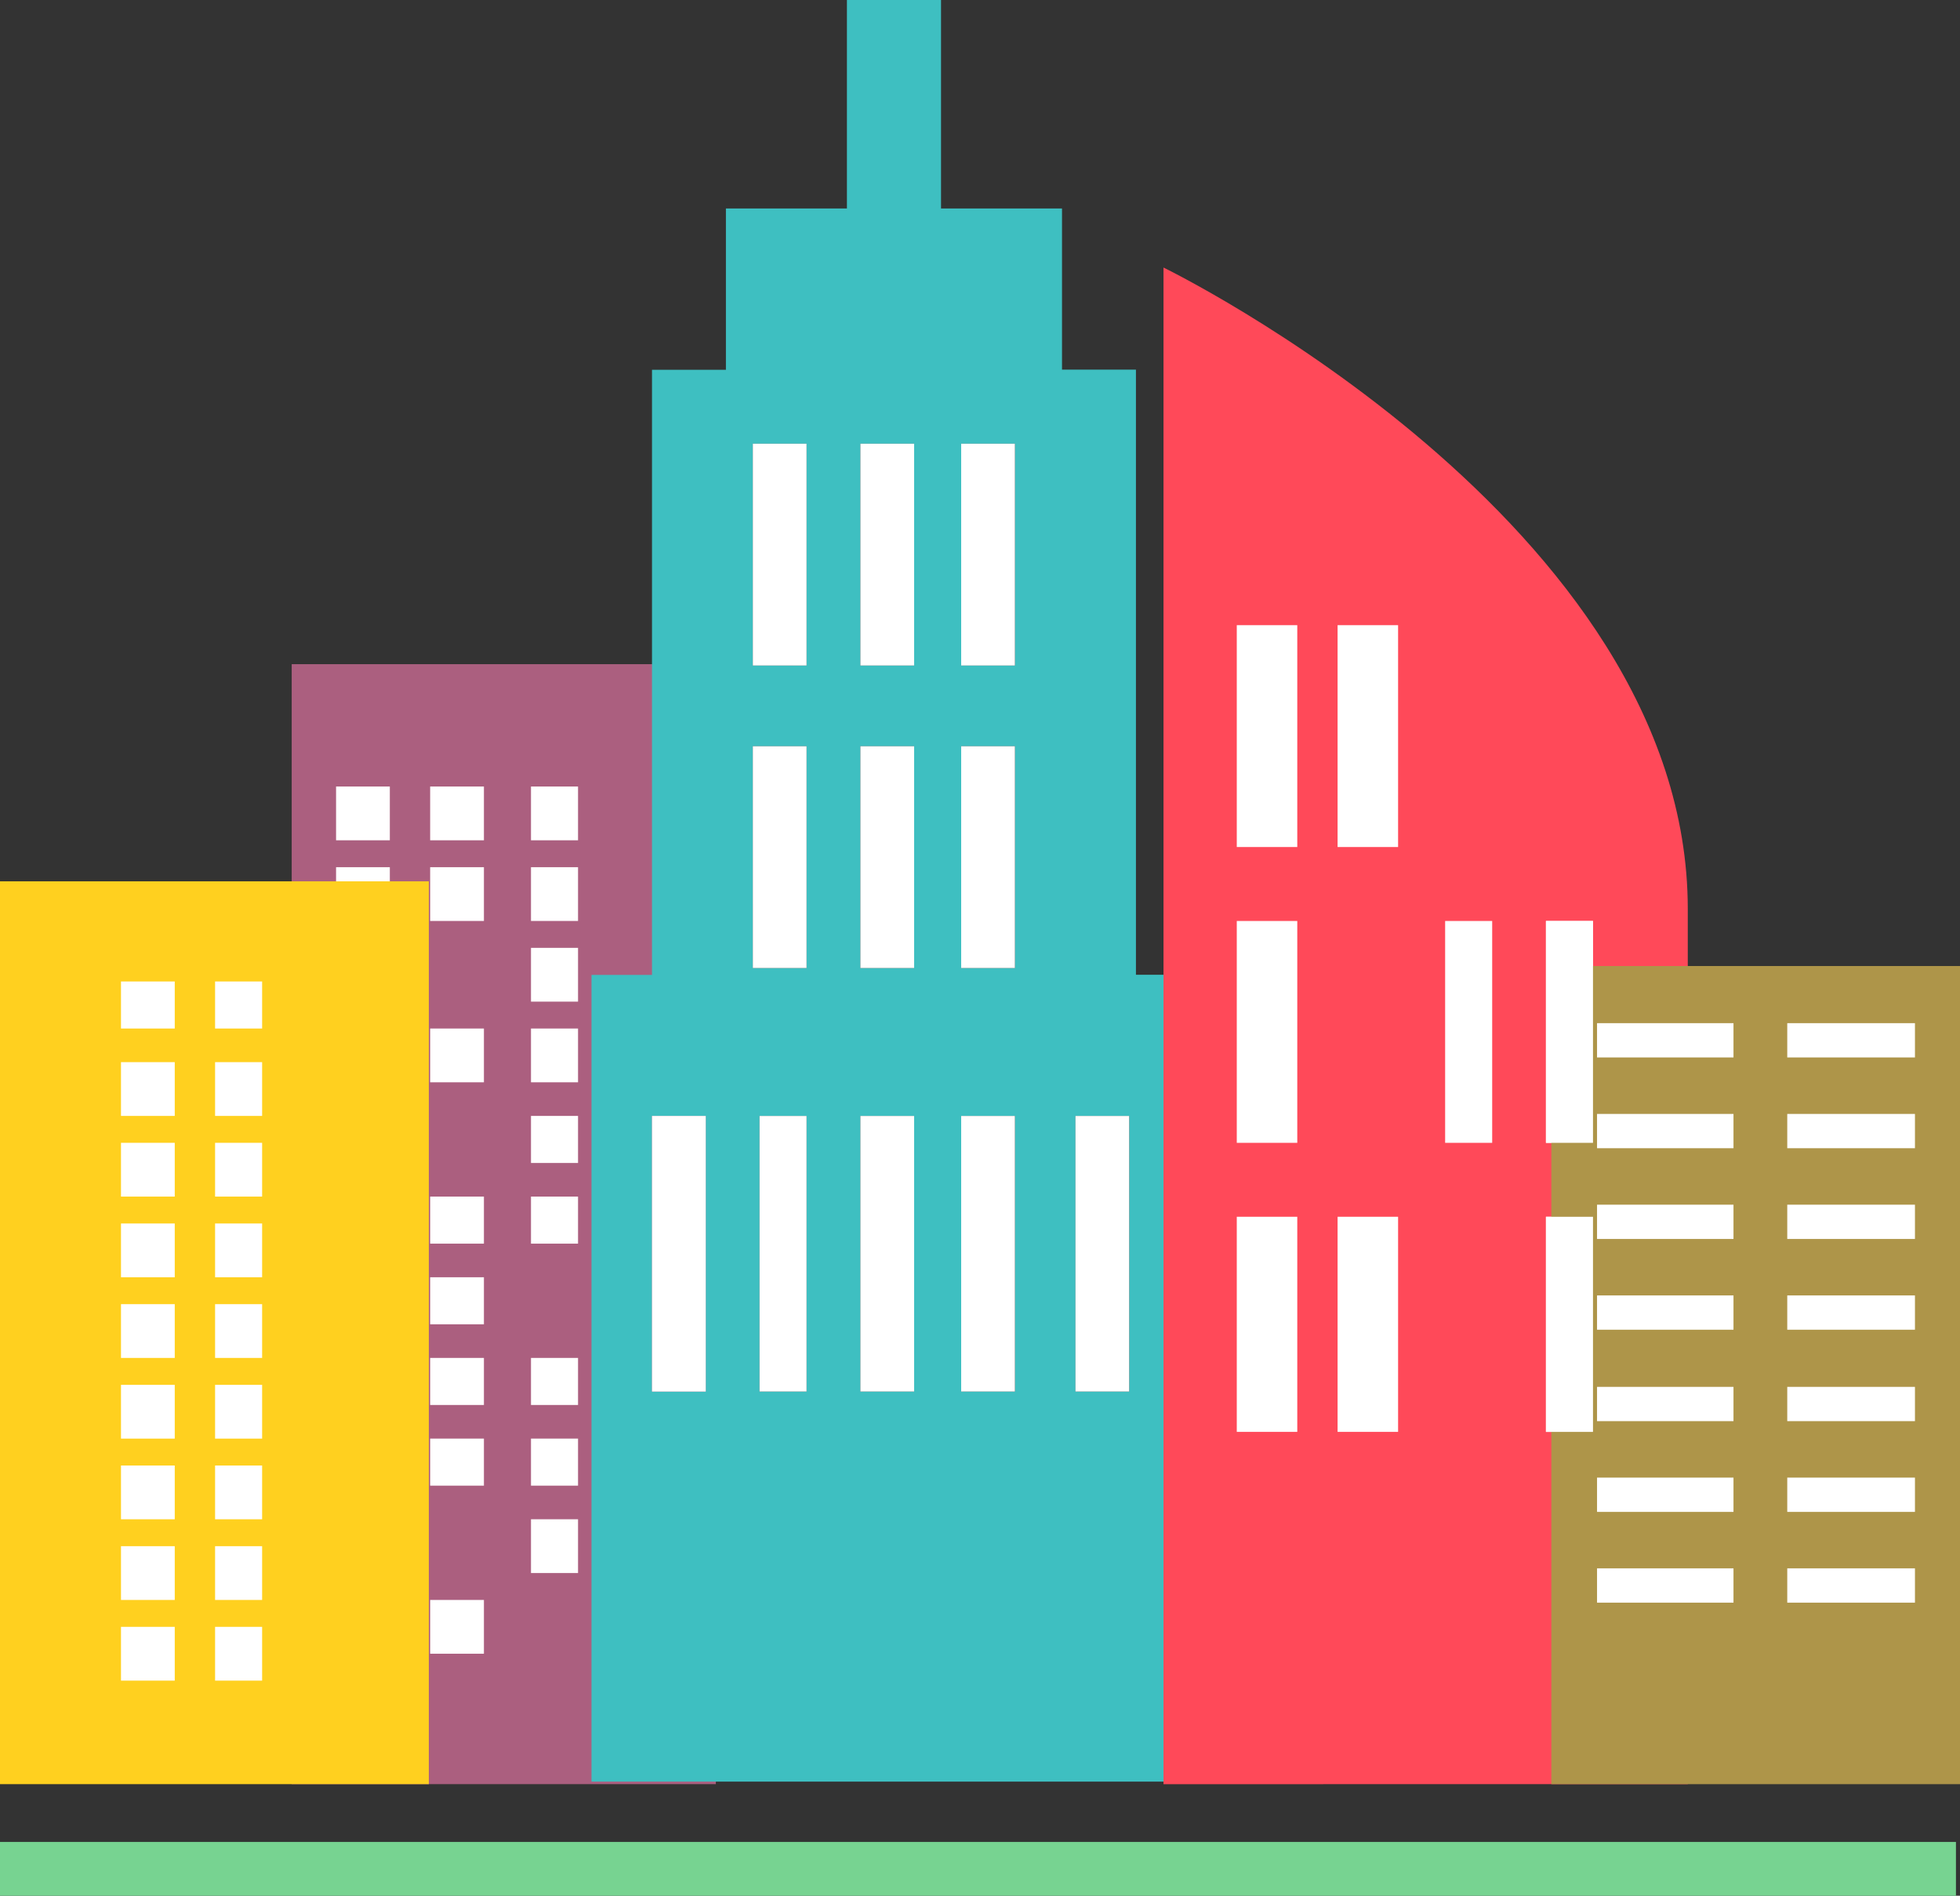 <svg id="realstate" xmlns="http://www.w3.org/2000/svg" width="96.861" height="93.672" viewBox="0 0 96.861 93.672">
  <rect x="0" y="0" width="96.861" height="93.672" fill="#333333" stroke="none"/>
  <g id="Group_708" data-name="Group 708">
    <g id="Group_707" data-name="Group 707">
      <g id="Group_684" data-name="Group 684" transform="translate(14.416 32.818)">
        <rect id="Rectangle_318" data-name="Rectangle 318" width="20.96" height="55.339" fill="#ab5f7f"/>
        <g id="Group_683" data-name="Group 683" transform="translate(2.192 6.045)">
          <rect id="Rectangle_319" data-name="Rectangle 319" width="2.657" height="2.657" fill="#fff"/>
          <rect id="Rectangle_320" data-name="Rectangle 320" width="2.657" height="2.657" transform="translate(4.65)" fill="#fff"/>
          <rect id="Rectangle_321" data-name="Rectangle 321" width="2.325" height="2.657" transform="translate(9.633)" fill="#fff"/>
          <rect id="Rectangle_322" data-name="Rectangle 322" width="2.657" height="2.657" transform="translate(0 3.986)" fill="#fff"/>
          <rect id="Rectangle_323" data-name="Rectangle 323" width="2.657" height="2.657" transform="translate(4.65 3.986)" fill="#fff"/>
          <rect id="Rectangle_324" data-name="Rectangle 324" width="2.325" height="2.657" transform="translate(9.633 3.986)" fill="#fff"/>
          <rect id="Rectangle_325" data-name="Rectangle 325" width="2.657" height="2.657" transform="translate(0 7.972)" fill="#fff"/>
          <rect id="Rectangle_326" data-name="Rectangle 326" width="2.325" height="2.657" transform="translate(9.633 7.972)" fill="#fff"/>
          <rect id="Rectangle_327" data-name="Rectangle 327" width="2.657" height="2.657" transform="translate(0 11.958)" fill="#fff"/>
          <rect id="Rectangle_328" data-name="Rectangle 328" width="2.657" height="2.657" transform="translate(4.65 11.958)" fill="#fff"/>
          <rect id="Rectangle_329" data-name="Rectangle 329" width="2.325" height="2.657" transform="translate(9.633 11.958)" fill="#fff"/>
          <rect id="Rectangle_330" data-name="Rectangle 330" width="2.657" height="2.325" transform="translate(0 16.276)" fill="#fff"/>
          <rect id="Rectangle_331" data-name="Rectangle 331" width="2.325" height="2.325" transform="translate(9.633 16.276)" fill="#fff"/>
          <rect id="Rectangle_332" data-name="Rectangle 332" width="2.657" height="2.325" transform="translate(0 20.262)" fill="#fff"/>
          <rect id="Rectangle_333" data-name="Rectangle 333" width="2.657" height="2.325" transform="translate(4.65 20.262)" fill="#fff"/>
          <rect id="Rectangle_334" data-name="Rectangle 334" width="2.325" height="2.325" transform="translate(9.633 20.262)" fill="#fff"/>
          <rect id="Rectangle_335" data-name="Rectangle 335" width="2.657" height="2.325" transform="translate(4.65 24.248)" fill="#fff"/>
          <rect id="Rectangle_336" data-name="Rectangle 336" width="2.657" height="2.325" transform="translate(0 28.234)" fill="#fff"/>
          <rect id="Rectangle_337" data-name="Rectangle 337" width="2.657" height="2.325" transform="translate(4.65 28.234)" fill="#fff"/>
          <rect id="Rectangle_338" data-name="Rectangle 338" width="2.325" height="2.325" transform="translate(9.633 28.234)" fill="#fff"/>
          <rect id="Rectangle_339" data-name="Rectangle 339" width="2.657" height="2.325" transform="translate(4.65 32.22)" fill="#fff"/>
          <rect id="Rectangle_340" data-name="Rectangle 340" width="2.325" height="2.325" transform="translate(9.633 32.22)" fill="#fff"/>
          <rect id="Rectangle_341" data-name="Rectangle 341" width="2.657" height="2.657" transform="translate(0 36.206)" fill="#fff"/>
          <rect id="Rectangle_342" data-name="Rectangle 342" width="2.325" height="2.657" transform="translate(9.633 36.206)" fill="#fff"/>
          <rect id="Rectangle_343" data-name="Rectangle 343" width="2.657" height="2.657" transform="translate(0 40.193)" fill="#fff"/>
          <rect id="Rectangle_344" data-name="Rectangle 344" width="2.657" height="2.657" transform="translate(4.65 40.193)" fill="#fff"/>
        </g>
      </g>
      <g id="Group_685" data-name="Group 685" transform="translate(29.231)">
        <path id="Path_362" data-name="Path 362" d="M114.906,48.165v-29.9h-3.654V10.3h-5.979V0h-4.65V10.3H94.643v7.972H90.99v29.9H88v39.86h30.227V48.165ZM103.944,21.923V32.885h-2.657V21.923Zm4.983,10.962h-2.657V21.923h2.657Zm0,3.986V47.832h-2.657V36.871Zm-7.64,0h2.657V47.832h-2.657Zm-2.657-3.986H95.972V21.923h2.657Zm-2.657,3.986h2.657V47.832H95.972ZM90.99,68.759V55.14h2.657V68.759Zm5.315,0V55.14h2.325V68.759Zm4.983,0V55.14h2.657V68.759Zm4.983,0V55.14h2.657V68.759Zm5.647,0V55.14h2.657V68.759Z" transform="translate(-88)" fill="#3ebfc1"/>
        <path id="Path_363" data-name="Path 363" d="M99.657,166H97v13.619h2.657Z" transform="translate(-94.01 -110.86)" fill="#fff"/>
        <rect id="Rectangle_345" data-name="Rectangle 345" width="2.325" height="13.619" transform="translate(8.304 55.14)" fill="#fff"/>
        <rect id="Rectangle_346" data-name="Rectangle 346" width="2.657" height="13.619" transform="translate(13.287 55.14)" fill="#fff"/>
        <rect id="Rectangle_347" data-name="Rectangle 347" width="2.657" height="13.619" transform="translate(18.269 55.14)" fill="#fff"/>
        <rect id="Rectangle_348" data-name="Rectangle 348" width="2.657" height="13.619" transform="translate(23.916 55.14)" fill="#fff"/>
        <rect id="Rectangle_349" data-name="Rectangle 349" width="2.657" height="10.962" transform="translate(7.972 36.871)" fill="#fff"/>
        <rect id="Rectangle_350" data-name="Rectangle 350" width="2.657" height="10.962" transform="translate(13.287 36.871)" fill="#fff"/>
        <rect id="Rectangle_351" data-name="Rectangle 351" width="2.657" height="10.962" transform="translate(18.269 36.871)" fill="#fff"/>
        <rect id="Rectangle_352" data-name="Rectangle 352" width="2.657" height="10.962" transform="translate(7.972 21.923)" fill="#fff"/>
        <rect id="Rectangle_353" data-name="Rectangle 353" width="2.657" height="10.962" transform="translate(13.287 21.923)" fill="#fff"/>
        <rect id="Rectangle_354" data-name="Rectangle 354" width="2.657" height="10.962" transform="translate(18.269 21.923)" fill="#fff"/>
      </g>
      <g id="Group_686" data-name="Group 686" transform="translate(57.499 13.22)">
        <path id="Path_364" data-name="Path 364" d="M199.009,114.737V71.489c0-19.1-25.909-31.689-25.909-31.689v74.938Z" transform="translate(-173.1 -39.8)" fill="#ff4959"/>
        <rect id="Rectangle_355" data-name="Rectangle 355" width="2.99" height="10.629" transform="translate(3.621 46.902)" fill="#fff"/>
        <rect id="Rectangle_356" data-name="Rectangle 356" width="2.99" height="10.629" transform="translate(8.603 46.902)" fill="#fff"/>
        <rect id="Rectangle_357" data-name="Rectangle 357" width="2.325" height="10.629" transform="translate(18.9 46.902)" fill="#fff"/>
        <rect id="Rectangle_358" data-name="Rectangle 358" width="2.99" height="10.962" transform="translate(3.621 32.287)" fill="#fff"/>
        <rect id="Rectangle_359" data-name="Rectangle 359" width="2.325" height="10.962" transform="translate(13.918 32.287)" fill="#fff"/>
        <rect id="Rectangle_360" data-name="Rectangle 360" width="2.325" height="10.962" transform="translate(18.9 32.287)" fill="#fff"/>
        <rect id="Rectangle_361" data-name="Rectangle 361" width="2.99" height="10.962" transform="translate(3.621 17.671)" fill="#fff"/>
        <rect id="Rectangle_362" data-name="Rectangle 362" width="2.99" height="10.962" transform="translate(8.603 17.671)" fill="#fff"/>
      </g>
      <g id="Group_705" data-name="Group 705" transform="translate(0 43.547)">
        <rect id="Rectangle_363" data-name="Rectangle 363" width="21.192" height="44.61" fill="#ffd01f"/>
        <g id="Group_687" data-name="Group 687" transform="translate(10.629 4.949)">
          <rect id="Rectangle_364" data-name="Rectangle 364" width="2.325" height="2.325" fill="#fff"/>
        </g>
        <g id="Group_688" data-name="Group 688" transform="translate(5.979 4.949)">
          <rect id="Rectangle_365" data-name="Rectangle 365" width="2.657" height="2.325" fill="#fff"/>
        </g>
        <g id="Group_689" data-name="Group 689" transform="translate(10.629 8.935)">
          <rect id="Rectangle_366" data-name="Rectangle 366" width="2.325" height="2.657" fill="#fff"/>
        </g>
        <g id="Group_690" data-name="Group 690" transform="translate(5.979 8.935)">
          <rect id="Rectangle_367" data-name="Rectangle 367" width="2.657" height="2.657" fill="#fff"/>
        </g>
        <g id="Group_691" data-name="Group 691" transform="translate(10.629 12.921)">
          <rect id="Rectangle_368" data-name="Rectangle 368" width="2.325" height="2.657" fill="#fff"/>
        </g>
        <g id="Group_692" data-name="Group 692" transform="translate(5.979 12.921)">
          <rect id="Rectangle_369" data-name="Rectangle 369" width="2.657" height="2.657" fill="#fff"/>
        </g>
        <g id="Group_693" data-name="Group 693" transform="translate(10.629 16.907)">
          <rect id="Rectangle_370" data-name="Rectangle 370" width="2.325" height="2.657" fill="#fff"/>
        </g>
        <g id="Group_694" data-name="Group 694" transform="translate(5.979 16.907)">
          <rect id="Rectangle_371" data-name="Rectangle 371" width="2.657" height="2.657" fill="#fff"/>
        </g>
        <g id="Group_695" data-name="Group 695" transform="translate(10.629 20.893)">
          <rect id="Rectangle_372" data-name="Rectangle 372" width="2.325" height="2.657" fill="#fff"/>
        </g>
        <g id="Group_696" data-name="Group 696" transform="translate(5.979 20.893)">
          <rect id="Rectangle_373" data-name="Rectangle 373" width="2.657" height="2.657" fill="#fff"/>
        </g>
        <g id="Group_697" data-name="Group 697" transform="translate(10.629 24.88)">
          <rect id="Rectangle_374" data-name="Rectangle 374" width="2.325" height="2.657" fill="#fff"/>
        </g>
        <g id="Group_698" data-name="Group 698" transform="translate(5.979 24.88)">
          <rect id="Rectangle_375" data-name="Rectangle 375" width="2.657" height="2.657" fill="#fff"/>
        </g>
        <g id="Group_699" data-name="Group 699" transform="translate(10.629 28.866)">
          <rect id="Rectangle_376" data-name="Rectangle 376" width="2.325" height="2.657" fill="#fff"/>
        </g>
        <g id="Group_700" data-name="Group 700" transform="translate(5.979 28.866)">
          <rect id="Rectangle_377" data-name="Rectangle 377" width="2.657" height="2.657" fill="#fff"/>
        </g>
        <g id="Group_701" data-name="Group 701" transform="translate(10.629 32.852)">
          <rect id="Rectangle_378" data-name="Rectangle 378" width="2.325" height="2.657" fill="#fff"/>
        </g>
        <g id="Group_702" data-name="Group 702" transform="translate(5.979 32.852)">
          <rect id="Rectangle_379" data-name="Rectangle 379" width="2.657" height="2.657" fill="#fff"/>
        </g>
        <g id="Group_703" data-name="Group 703" transform="translate(10.629 36.838)">
          <rect id="Rectangle_380" data-name="Rectangle 380" width="2.325" height="2.657" fill="#fff"/>
        </g>
        <g id="Group_704" data-name="Group 704" transform="translate(5.979 36.838)">
          <rect id="Rectangle_381" data-name="Rectangle 381" width="2.657" height="2.657" fill="#fff"/>
        </g>
      </g>
      <g id="Group_706" data-name="Group 706" transform="translate(76.665 47.733)">
        <rect id="Rectangle_382" data-name="Rectangle 382" width="20.196" height="40.425" fill="#ae9549"/>
        <rect id="Rectangle_383" data-name="Rectangle 383" width="6.743" height="1.694" transform="translate(2.259 2.823)" fill="#fff"/>
        <rect id="Rectangle_384" data-name="Rectangle 384" width="6.311" height="1.694" transform="translate(11.659 2.823)" fill="#fff"/>
        <rect id="Rectangle_385" data-name="Rectangle 385" width="6.743" height="1.694" transform="translate(2.259 7.308)" fill="#fff"/>
        <rect id="Rectangle_386" data-name="Rectangle 386" width="6.311" height="1.694" transform="translate(11.659 7.308)" fill="#fff"/>
        <rect id="Rectangle_387" data-name="Rectangle 387" width="6.743" height="1.694" transform="translate(2.259 11.792)" fill="#fff"/>
        <rect id="Rectangle_388" data-name="Rectangle 388" width="6.311" height="1.694" transform="translate(11.659 11.792)" fill="#fff"/>
        <rect id="Rectangle_389" data-name="Rectangle 389" width="6.743" height="1.694" transform="translate(2.259 16.276)" fill="#fff"/>
        <rect id="Rectangle_390" data-name="Rectangle 390" width="6.311" height="1.694" transform="translate(11.659 16.276)" fill="#fff"/>
        <rect id="Rectangle_391" data-name="Rectangle 391" width="6.311" height="1.694" transform="translate(11.659 20.794)" fill="#fff"/>
        <rect id="Rectangle_392" data-name="Rectangle 392" width="6.743" height="1.694" transform="translate(2.259 20.794)" fill="#fff"/>
        <rect id="Rectangle_393" data-name="Rectangle 393" width="6.743" height="1.694" transform="translate(2.259 25.278)" fill="#fff"/>
        <rect id="Rectangle_394" data-name="Rectangle 394" width="6.311" height="1.694" transform="translate(11.659 25.278)" fill="#fff"/>
        <rect id="Rectangle_395" data-name="Rectangle 395" width="6.743" height="1.694" transform="translate(2.259 29.762)" fill="#fff"/>
        <rect id="Rectangle_396" data-name="Rectangle 396" width="6.311" height="1.694" transform="translate(11.659 29.762)" fill="#fff"/>
      </g>
    </g>
    <rect id="Rectangle_397" data-name="Rectangle 397" width="96.661" height="2.657" transform="translate(0 91.014)" fill="#77d391"/>
    <rect id="Rectangle_398" data-name="Rectangle 398" width="2.325" height="10.629" transform="translate(76.399 60.123)" fill="#fff"/>
    <rect id="Rectangle_399" data-name="Rectangle 399" width="2.325" height="10.962" transform="translate(76.399 45.507)" fill="#fff"/>
  </g>
</svg>
